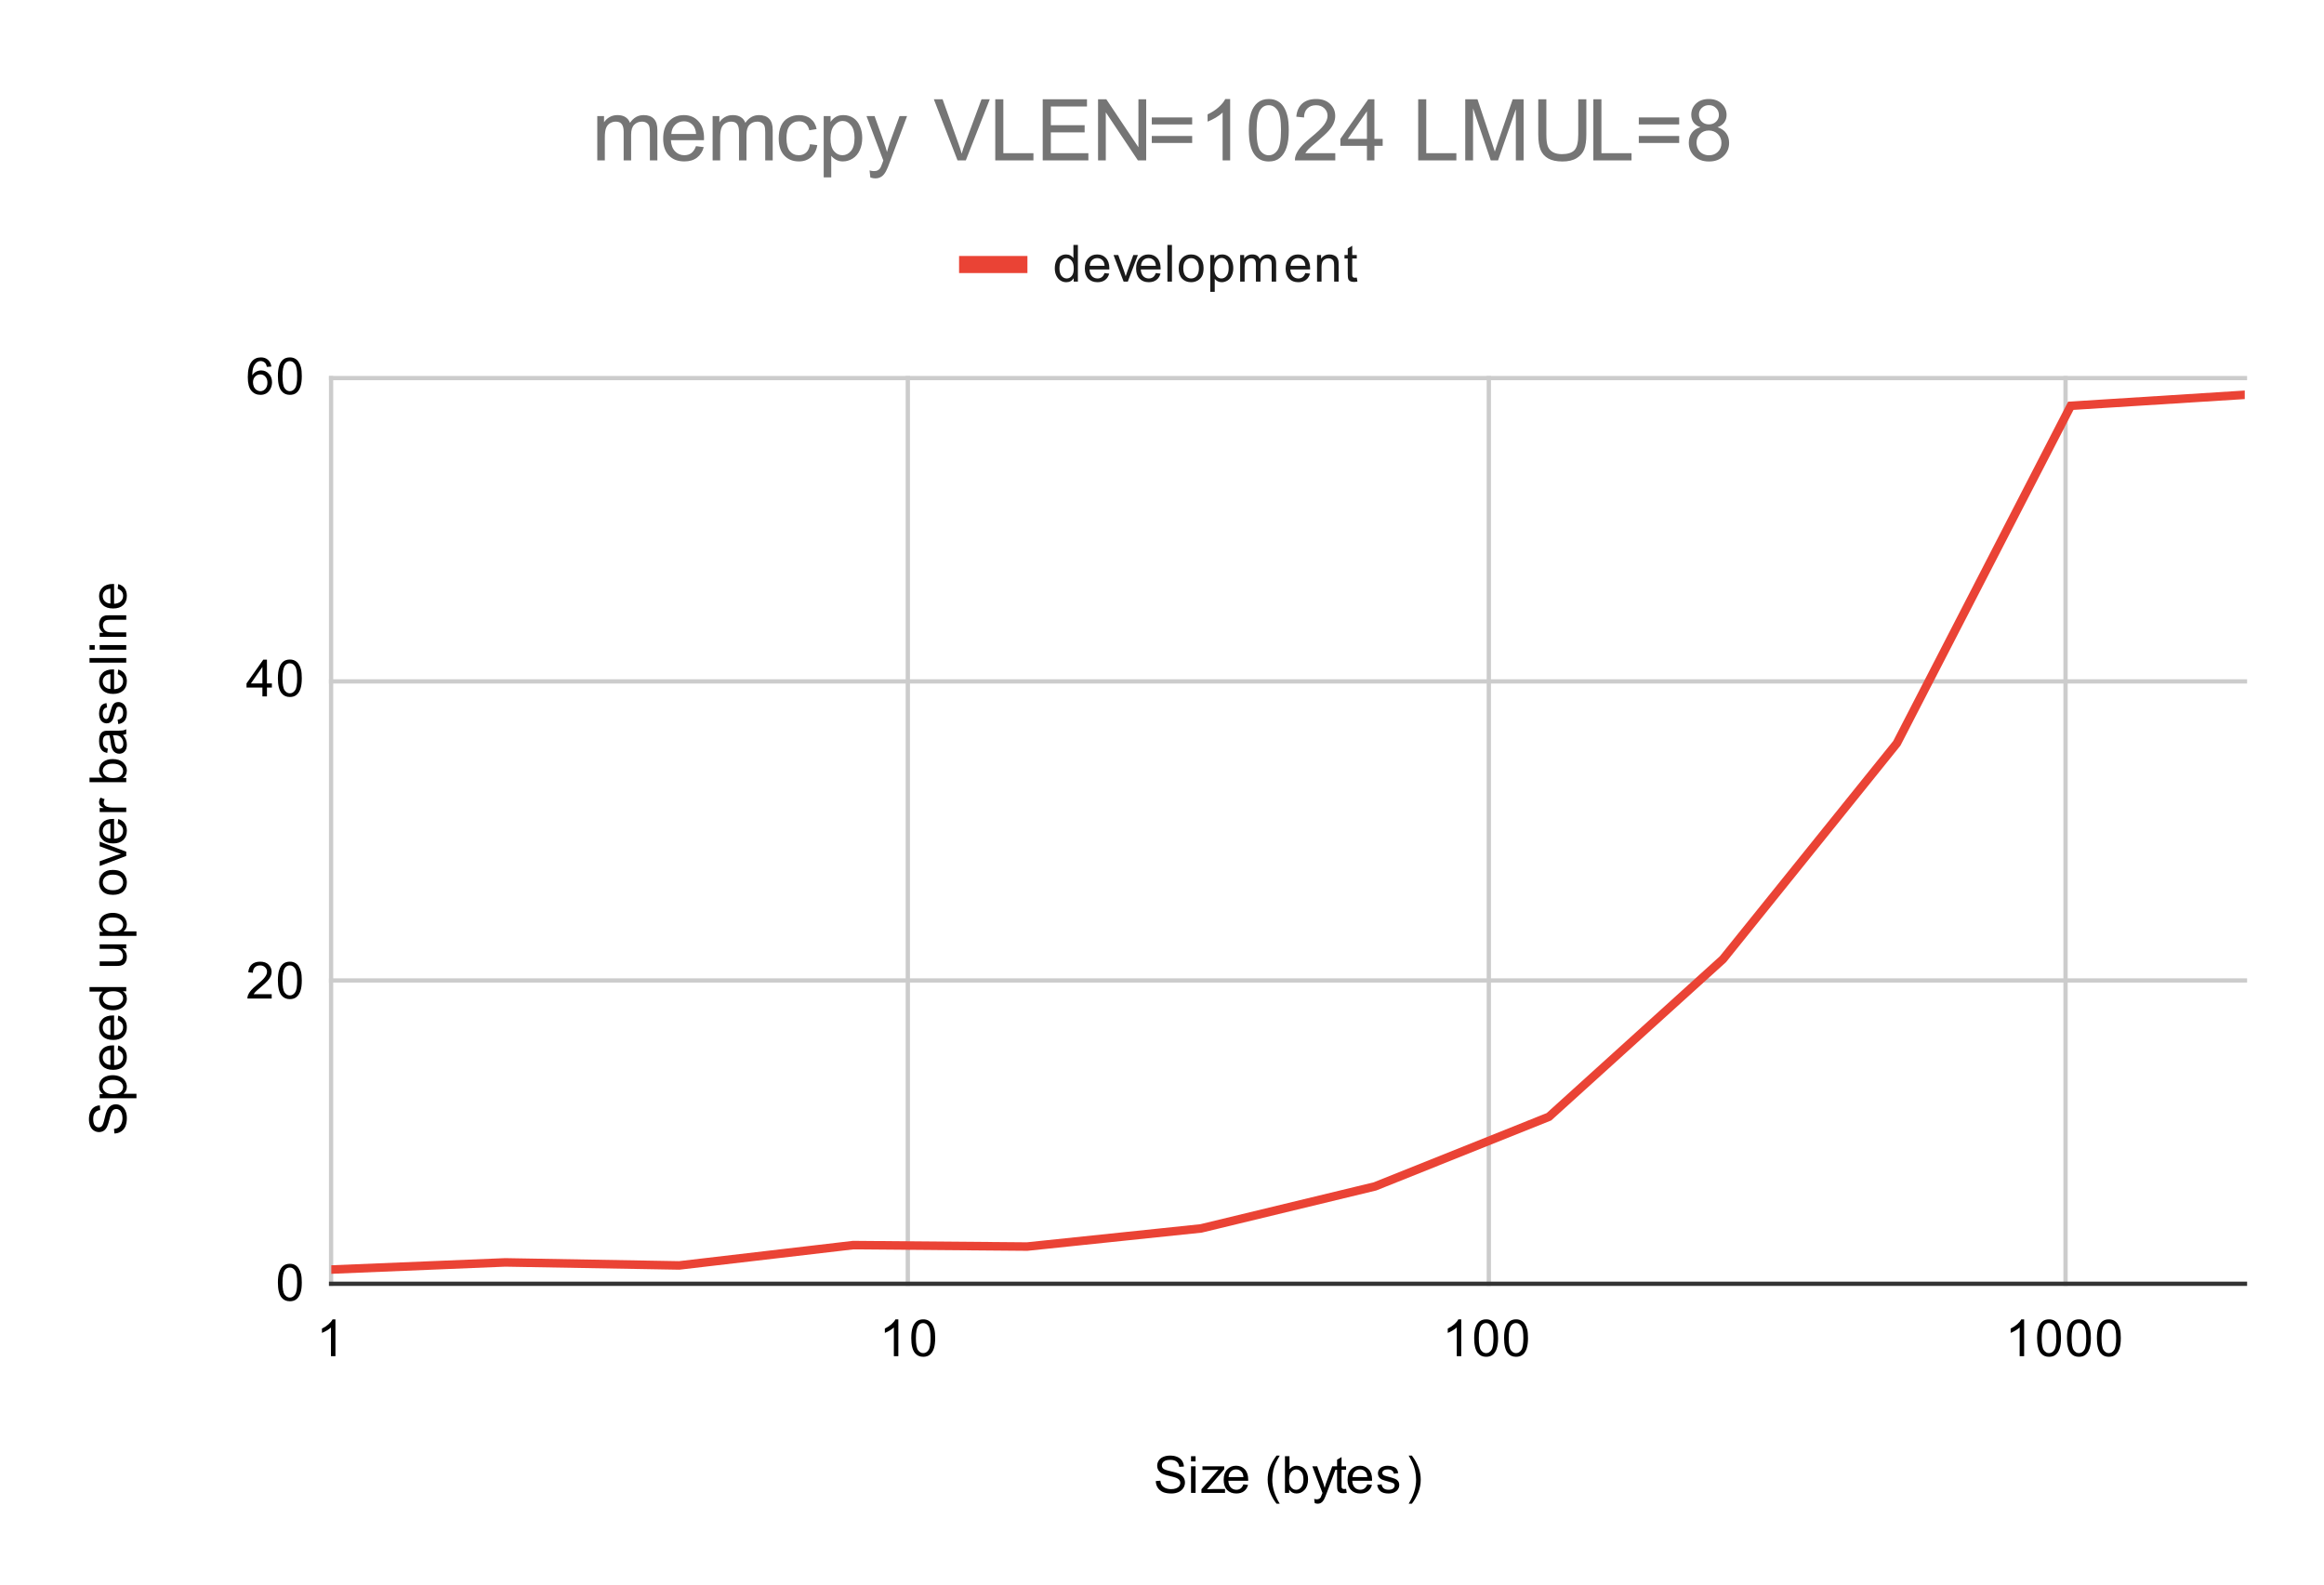 <svg version="1.1" viewBox="0.0 0.0 544.0 371.0" fill="none" stroke="none" stroke-linecap="square" stroke-miterlimit="10" width="544" height="371" xmlns:xlink="http://www.w3.org/1999/xlink" xmlns="http://www.w3.org/2000/svg"><path fill="#ffffff" d="M0 0L544.0 0L544.0 371.0L0 371.0L0 0Z" fill-rule="nonzero"/><path stroke="#cccccc" stroke-width="1.0" stroke-linecap="butt" d="M77.5 88.5L77.5 300.5" fill-rule="nonzero"/><path stroke="#cccccc" stroke-width="1.0" stroke-linecap="butt" d="M212.5 88.5L212.5 300.5" fill-rule="nonzero"/><path stroke="#cccccc" stroke-width="1.0" stroke-linecap="butt" d="M348.5 88.5L348.5 300.5" fill-rule="nonzero"/><path stroke="#cccccc" stroke-width="1.0" stroke-linecap="butt" d="M483.5 88.5L483.5 300.5" fill-rule="nonzero"/><path stroke="#333333" stroke-width="1.0" stroke-linecap="butt" d="M77.5 300.5L525.5 300.5" fill-rule="nonzero"/><path stroke="#cccccc" stroke-width="1.0" stroke-linecap="butt" d="M77.5 229.5L525.5 229.5" fill-rule="nonzero"/><path stroke="#cccccc" stroke-width="1.0" stroke-linecap="butt" d="M77.5 159.5L525.5 159.5" fill-rule="nonzero"/><path stroke="#cccccc" stroke-width="1.0" stroke-linecap="butt" d="M77.5 88.5L525.5 88.5" fill-rule="nonzero"/><clipPath id="id_0"><path d="M77.55 88.283L525.45 88.283L525.45 300.45L77.55 300.45L77.55 88.283Z" clip-rule="nonzero"/></clipPath><path stroke="#ea4335" stroke-width="2.0" stroke-linecap="butt" clip-path="url(#id_0)" d="M77.55 297.168L118.268 295.495L158.986 296.206L199.705 291.448L240.423 291.789L281.141 287.541L321.859 277.706L362.577 261.405L403.295 224.537L444.014 173.982L484.732 94.984L525.45 92.413" fill-rule="nonzero"/><path fill="#000000" fill-opacity="0.0" clip-path="url(#id_0)" d="M80.55 297.168C80.55 298.825 79.207 300.168 77.55 300.168C75.893 300.168 74.55 298.825 74.55 297.168C74.55 295.511 75.893 294.168 77.55 294.168C79.207 294.168 80.55 295.511 80.55 297.168Z" fill-rule="nonzero"/><path fill="#000000" fill-opacity="0.0" clip-path="url(#id_0)" d="M121.268 295.495C121.268 297.152 119.925 298.495 118.268 298.495C116.611 298.495 115.268 297.152 115.268 295.495C115.268 293.839 116.611 292.495 118.268 292.495C119.925 292.495 121.268 293.839 121.268 295.495Z" fill-rule="nonzero"/><path fill="#000000" fill-opacity="0.0" clip-path="url(#id_0)" d="M161.986 296.206C161.986 297.863 160.643 299.206 158.986 299.206C157.33 299.206 155.986 297.863 155.986 296.206C155.986 294.549 157.33 293.206 158.986 293.206C160.643 293.206 161.986 294.549 161.986 296.206Z" fill-rule="nonzero"/><path fill="#000000" fill-opacity="0.0" clip-path="url(#id_0)" d="M202.705 291.448C202.705 293.105 201.361 294.448 199.705 294.448C198.048 294.448 196.705 293.105 196.705 291.448C196.705 289.791 198.048 288.448 199.705 288.448C201.361 288.448 202.705 289.791 202.705 291.448Z" fill-rule="nonzero"/><path fill="#000000" fill-opacity="0.0" clip-path="url(#id_0)" d="M243.423 291.789C243.423 293.446 242.08 294.789 240.423 294.789C238.766 294.789 237.423 293.446 237.423 291.789C237.423 290.133 238.766 288.789 240.423 288.789C242.08 288.789 243.423 290.133 243.423 291.789Z" fill-rule="nonzero"/><path fill="#000000" fill-opacity="0.0" clip-path="url(#id_0)" d="M284.141 287.541C284.141 289.198 282.798 290.541 281.141 290.541C279.484 290.541 278.141 289.198 278.141 287.541C278.141 285.884 279.484 284.541 281.141 284.541C282.798 284.541 284.141 285.884 284.141 287.541Z" fill-rule="nonzero"/><path fill="#000000" fill-opacity="0.0" clip-path="url(#id_0)" d="M324.859 277.706C324.859 279.363 323.516 280.706 321.859 280.706C320.202 280.706 318.859 279.363 318.859 277.706C318.859 276.049 320.202 274.706 321.859 274.706C323.516 274.706 324.859 276.049 324.859 277.706Z" fill-rule="nonzero"/><path fill="#000000" fill-opacity="0.0" clip-path="url(#id_0)" d="M365.577 261.405C365.577 263.062 364.234 264.405 362.577 264.405C360.92 264.405 359.577 263.062 359.577 261.405C359.577 259.749 360.92 258.405 362.577 258.405C364.234 258.405 365.577 259.749 365.577 261.405Z" fill-rule="nonzero"/><path fill="#000000" fill-opacity="0.0" clip-path="url(#id_0)" d="M406.295 224.537C406.295 226.194 404.952 227.537 403.295 227.537C401.639 227.537 400.295 226.194 400.295 224.537C400.295 222.881 401.639 221.537 403.295 221.537C404.952 221.537 406.295 222.881 406.295 224.537Z" fill-rule="nonzero"/><path fill="#000000" fill-opacity="0.0" clip-path="url(#id_0)" d="M447.014 173.982C447.014 175.639 445.671 176.982 444.014 176.982C442.357 176.982 441.014 175.639 441.014 173.982C441.014 172.325 442.357 170.982 444.014 170.982C445.671 170.982 447.014 172.325 447.014 173.982Z" fill-rule="nonzero"/><path fill="#000000" fill-opacity="0.0" clip-path="url(#id_0)" d="M487.732 94.984C487.732 96.641 486.389 97.984 484.732 97.984C483.075 97.984 481.732 96.641 481.732 94.984C481.732 93.327 483.075 91.984 484.732 91.984C486.389 91.984 487.732 93.327 487.732 94.984Z" fill-rule="nonzero"/><path fill="#000000" fill-opacity="0.0" clip-path="url(#id_0)" d="M528.45 92.413C528.45 94.07 527.107 95.413 525.45 95.413C523.793 95.413 522.45 94.07 522.45 92.413C522.45 90.756 523.793 89.413 525.45 89.413C527.107 89.413 528.45 90.756 528.45 92.413Z" fill-rule="nonzero"/><path fill="#000000" d="M270.547 346.684L271.609 346.591Q271.688 347.247 271.969 347.653Q272.25 348.059 272.828 348.325Q273.422 348.575 274.156 348.575Q274.797 348.575 275.297 348.387Q275.797 348.184 276.031 347.856Q276.281 347.512 276.281 347.122Q276.281 346.716 276.047 346.419Q275.812 346.106 275.281 345.903Q274.922 345.762 273.734 345.481Q272.562 345.2 272.094 344.95Q271.469 344.622 271.172 344.153Q270.875 343.669 270.875 343.075Q270.875 342.434 271.234 341.872Q271.609 341.294 272.312 341.012Q273.031 340.716 273.891 340.716Q274.844 340.716 275.578 341.028Q276.312 341.325 276.703 341.934Q277.094 342.528 277.125 343.278L276.031 343.356Q275.938 342.544 275.422 342.137Q274.922 341.716 273.938 341.716Q272.906 341.716 272.438 342.091Q271.969 342.466 271.969 342.997Q271.969 343.466 272.297 343.762Q272.625 344.059 274.0 344.372Q275.391 344.684 275.906 344.919Q276.656 345.278 277.016 345.809Q277.375 346.325 277.375 347.028Q277.375 347.716 276.984 348.325Q276.594 348.919 275.859 349.262Q275.125 349.591 274.203 349.591Q273.031 349.591 272.234 349.262Q271.453 348.919 271.0 348.231Q270.562 347.544 270.547 346.684ZM278.797 342.075L278.797 340.856L279.859 340.856L279.859 342.075L278.797 342.075ZM278.797 349.45L278.797 343.231L279.859 343.231L279.859 349.45L278.797 349.45ZM281.234 349.45L281.234 348.591L285.203 344.044Q284.516 344.075 284.0 344.075L281.469 344.075L281.469 343.231L286.562 343.231L286.562 343.919L283.188 347.872L282.531 348.591Q283.25 348.544 283.859 348.544L286.75 348.544L286.75 349.45L281.234 349.45ZM291.047 347.45L292.141 347.575Q291.891 348.528 291.188 349.059Q290.484 349.591 289.406 349.591Q288.047 349.591 287.234 348.747Q286.438 347.903 286.438 346.387Q286.438 344.825 287.25 343.966Q288.062 343.091 289.344 343.091Q290.594 343.091 291.375 343.934Q292.172 344.778 292.172 346.325Q292.172 346.419 292.172 346.606L287.531 346.606Q287.594 347.637 288.109 348.184Q288.625 348.716 289.406 348.716Q289.984 348.716 290.391 348.419Q290.812 348.106 291.047 347.45ZM287.594 345.747L291.062 345.747Q291.0 344.95 290.672 344.559Q290.156 343.95 289.359 343.95Q288.625 343.95 288.125 344.434Q287.641 344.919 287.594 345.747ZM298.812 351.981Q297.938 350.872 297.328 349.403Q296.734 347.919 296.734 346.341Q296.734 344.95 297.172 343.669Q297.703 342.184 298.812 340.716L299.562 340.716Q298.859 341.934 298.625 342.45Q298.266 343.262 298.062 344.137Q297.812 345.231 297.812 346.341Q297.812 349.169 299.562 351.981L298.812 351.981ZM301.766 349.45L300.781 349.45L300.781 340.856L301.844 340.856L301.844 343.919Q302.516 343.091 303.547 343.091Q304.125 343.091 304.625 343.325Q305.141 343.544 305.469 343.966Q305.812 344.387 306.0 344.981Q306.188 345.575 306.188 346.247Q306.188 347.841 305.391 348.716Q304.594 349.591 303.5 349.591Q302.391 349.591 301.766 348.669L301.766 349.45ZM301.75 346.294Q301.75 347.403 302.062 347.903Q302.562 348.716 303.406 348.716Q304.094 348.716 304.594 348.122Q305.109 347.528 305.109 346.325Q305.109 345.106 304.625 344.528Q304.141 343.95 303.453 343.95Q302.766 343.95 302.25 344.559Q301.75 345.153 301.75 346.294ZM307.75 351.841L307.625 350.856Q307.969 350.95 308.234 350.95Q308.578 350.95 308.781 350.825Q309.0 350.716 309.141 350.512Q309.234 350.341 309.469 349.716Q309.484 349.637 309.562 349.466L307.188 343.231L308.328 343.231L309.625 346.825Q309.875 347.512 310.078 348.278Q310.266 347.544 310.516 346.856L311.844 343.231L312.891 343.231L310.531 349.559Q310.141 350.575 309.938 350.966Q309.656 351.497 309.281 351.731Q308.922 351.981 308.422 351.981Q308.125 351.981 307.75 351.841ZM315.094 348.512L315.25 349.434Q314.797 349.528 314.453 349.528Q313.875 349.528 313.562 349.356Q313.25 349.169 313.109 348.872Q312.984 348.575 312.984 347.622L312.984 344.044L312.219 344.044L312.219 343.231L312.984 343.231L312.984 341.684L314.031 341.059L314.031 343.231L315.094 343.231L315.094 344.044L314.031 344.044L314.031 347.684Q314.031 348.137 314.078 348.262Q314.141 348.387 314.266 348.466Q314.391 348.544 314.625 348.544Q314.812 348.544 315.094 348.512ZM320.047 347.45L321.141 347.575Q320.891 348.528 320.188 349.059Q319.484 349.591 318.406 349.591Q317.047 349.591 316.234 348.747Q315.438 347.903 315.438 346.387Q315.438 344.825 316.25 343.966Q317.062 343.091 318.344 343.091Q319.594 343.091 320.375 343.934Q321.172 344.778 321.172 346.325Q321.172 346.419 321.172 346.606L316.531 346.606Q316.594 347.637 317.109 348.184Q317.625 348.716 318.406 348.716Q318.984 348.716 319.391 348.419Q319.812 348.106 320.047 347.45ZM316.594 345.747L320.062 345.747Q320.0 344.95 319.672 344.559Q319.156 343.95 318.359 343.95Q317.625 343.95 317.125 344.434Q316.641 344.919 316.594 345.747ZM322.375 347.591L323.406 347.434Q323.5 348.059 323.891 348.387Q324.297 348.716 325.031 348.716Q325.75 348.716 326.094 348.434Q326.453 348.137 326.453 347.731Q326.453 347.372 326.141 347.169Q325.922 347.028 325.062 346.809Q323.906 346.512 323.453 346.309Q323.016 346.091 322.781 345.716Q322.547 345.341 322.547 344.872Q322.547 344.466 322.734 344.106Q322.922 343.747 323.25 343.512Q323.5 343.341 323.922 343.216Q324.344 343.091 324.844 343.091Q325.562 343.091 326.109 343.309Q326.672 343.512 326.938 343.872Q327.203 344.231 327.297 344.825L326.266 344.966Q326.203 344.497 325.859 344.231Q325.531 343.95 324.906 343.95Q324.188 343.95 323.875 344.2Q323.562 344.434 323.562 344.762Q323.562 344.966 323.688 345.122Q323.828 345.294 324.094 345.403Q324.25 345.466 325.031 345.669Q326.156 345.981 326.594 346.169Q327.031 346.356 327.281 346.716Q327.531 347.075 327.531 347.622Q327.531 348.153 327.219 348.622Q326.922 349.075 326.344 349.341Q325.766 349.591 325.031 349.591Q323.812 349.591 323.172 349.091Q322.547 348.575 322.375 347.591ZM330.484 351.981L329.734 351.981Q331.484 349.169 331.484 346.341Q331.484 345.247 331.234 344.153Q331.031 343.278 330.672 342.466Q330.438 341.95 329.734 340.716L330.484 340.716Q331.578 342.184 332.109 343.669Q332.562 344.95 332.562 346.341Q332.562 347.919 331.953 349.403Q331.344 350.872 330.484 351.981Z" fill-rule="nonzero"/><path fill="#000000" d="M26.784 265.32L26.691 264.257Q27.347 264.179 27.753 263.898Q28.159 263.617 28.425 263.039Q28.675 262.445 28.675 261.71Q28.675 261.07 28.488 260.57Q28.284 260.07 27.956 259.835Q27.613 259.585 27.222 259.585Q26.816 259.585 26.519 259.82Q26.206 260.054 26.003 260.585Q25.863 260.945 25.581 262.132Q25.3 263.304 25.05 263.773Q24.722 264.398 24.253 264.695Q23.769 264.992 23.175 264.992Q22.534 264.992 21.972 264.632Q21.394 264.257 21.113 263.554Q20.816 262.835 20.816 261.976Q20.816 261.023 21.128 260.289Q21.425 259.554 22.034 259.164Q22.628 258.773 23.378 258.742L23.456 259.835Q22.644 259.929 22.238 260.445Q21.816 260.945 21.816 261.929Q21.816 262.96 22.191 263.429Q22.566 263.898 23.097 263.898Q23.566 263.898 23.863 263.57Q24.159 263.242 24.472 261.867Q24.784 260.476 25.019 259.96Q25.378 259.21 25.909 258.851Q26.425 258.492 27.128 258.492Q27.816 258.492 28.425 258.882Q29.019 259.273 29.363 260.007Q29.691 260.742 29.691 261.664Q29.691 262.835 29.363 263.632Q29.019 264.414 28.331 264.867Q27.644 265.304 26.784 265.32ZM31.941 257.07L23.331 257.07L23.331 256.117L24.128 256.117Q23.659 255.773 23.425 255.351Q23.191 254.914 23.191 254.304Q23.191 253.507 23.597 252.898Q24.003 252.289 24.753 251.992Q25.503 251.679 26.394 251.679Q27.347 251.679 28.113 252.023Q28.878 252.351 29.284 253.007Q29.691 253.664 29.691 254.382Q29.691 254.914 29.472 255.335Q29.238 255.757 28.909 256.023L31.941 256.023L31.941 257.07ZM26.472 256.117Q27.675 256.117 28.253 255.632Q28.816 255.148 28.816 254.46Q28.816 253.757 28.222 253.257Q27.628 252.757 26.378 252.757Q25.191 252.757 24.613 253.242Q24.019 253.726 24.019 254.414Q24.019 255.085 24.644 255.601Q25.269 256.117 26.472 256.117ZM27.55 245.82L27.675 244.726Q28.628 244.976 29.159 245.679Q29.691 246.382 29.691 247.46Q29.691 248.82 28.847 249.632Q28.003 250.429 26.488 250.429Q24.925 250.429 24.066 249.617Q23.191 248.804 23.191 247.523Q23.191 246.273 24.034 245.492Q24.878 244.695 26.425 244.695Q26.519 244.695 26.706 244.695L26.706 249.335Q27.738 249.273 28.284 248.757Q28.816 248.242 28.816 247.46Q28.816 246.882 28.519 246.476Q28.206 246.054 27.55 245.82ZM25.847 249.273L25.847 245.804Q25.05 245.867 24.659 246.195Q24.05 246.71 24.05 247.507Q24.05 248.242 24.534 248.742Q25.019 249.226 25.847 249.273ZM27.55 238.82L27.675 237.726Q28.628 237.976 29.159 238.679Q29.691 239.382 29.691 240.46Q29.691 241.82 28.847 242.632Q28.003 243.429 26.488 243.429Q24.925 243.429 24.066 242.617Q23.191 241.804 23.191 240.523Q23.191 239.273 24.034 238.492Q24.878 237.695 26.425 237.695Q26.519 237.695 26.706 237.695L26.706 242.335Q27.738 242.273 28.284 241.757Q28.816 241.242 28.816 240.46Q28.816 239.882 28.519 239.476Q28.206 239.054 27.55 238.82ZM25.847 242.273L25.847 238.804Q25.05 238.867 24.659 239.195Q24.05 239.71 24.05 240.507Q24.05 241.242 24.534 241.742Q25.019 242.226 25.847 242.273ZM29.55 232.039L28.769 232.039Q29.691 232.632 29.691 233.773Q29.691 234.523 29.284 235.148Q28.863 235.773 28.128 236.117Q27.394 236.46 26.441 236.46Q25.519 236.46 24.753 236.148Q23.988 235.835 23.597 235.21Q23.191 234.585 23.191 233.82Q23.191 233.257 23.425 232.82Q23.659 232.382 24.034 232.101L20.956 232.101L20.956 231.054L29.55 231.054L29.55 232.039ZM26.441 235.367Q27.644 235.367 28.238 234.867Q28.816 234.367 28.816 233.679Q28.816 232.992 28.253 232.507Q27.691 232.023 26.534 232.023Q25.253 232.023 24.659 232.523Q24.066 233.007 24.066 233.726Q24.066 234.429 24.644 234.898Q25.206 235.367 26.441 235.367ZM29.55 221.992L28.628 221.992Q29.691 222.726 29.691 223.976Q29.691 224.523 29.488 225.007Q29.269 225.476 28.956 225.71Q28.628 225.945 28.159 226.039Q27.863 226.101 27.175 226.101L23.331 226.101L23.331 225.039L26.784 225.039Q27.597 225.039 27.894 224.976Q28.3 224.882 28.55 224.57Q28.784 224.242 28.784 223.757Q28.784 223.289 28.55 222.882Q28.3 222.46 27.878 222.289Q27.456 222.101 26.659 222.101L23.331 222.101L23.331 221.054L29.55 221.054L29.55 221.992ZM31.941 219.07L23.331 219.07L23.331 218.117L24.128 218.117Q23.659 217.773 23.425 217.351Q23.191 216.914 23.191 216.304Q23.191 215.507 23.597 214.898Q24.003 214.289 24.753 213.992Q25.503 213.679 26.394 213.679Q27.347 213.679 28.113 214.023Q28.878 214.351 29.284 215.007Q29.691 215.664 29.691 216.382Q29.691 216.914 29.472 217.335Q29.238 217.757 28.909 218.023L31.941 218.023L31.941 219.07ZM26.472 218.117Q27.675 218.117 28.253 217.632Q28.816 217.148 28.816 216.46Q28.816 215.757 28.222 215.257Q27.628 214.757 26.378 214.757Q25.191 214.757 24.613 215.242Q24.019 215.726 24.019 216.414Q24.019 217.085 24.644 217.601Q25.269 218.117 26.472 218.117ZM26.441 209.46Q24.706 209.46 23.878 208.507Q23.191 207.71 23.191 206.554Q23.191 205.273 24.034 204.46Q24.863 203.632 26.347 203.632Q27.55 203.632 28.238 203.992Q28.925 204.351 29.316 205.054Q29.691 205.742 29.691 206.554Q29.691 207.851 28.863 208.664Q28.019 209.46 26.441 209.46ZM26.441 208.382Q27.628 208.382 28.222 207.867Q28.816 207.335 28.816 206.554Q28.816 205.757 28.222 205.242Q27.628 204.726 26.409 204.726Q25.253 204.726 24.659 205.257Q24.066 205.773 24.066 206.554Q24.066 207.335 24.659 207.867Q25.238 208.382 26.441 208.382ZM29.55 200.351L23.331 202.71L23.331 201.601L27.05 200.257Q27.659 200.054 28.3 199.867Q27.816 199.726 27.128 199.476L23.331 198.085L23.331 197.007L29.55 199.367L29.55 200.351ZM27.55 192.82L27.675 191.726Q28.628 191.976 29.159 192.679Q29.691 193.382 29.691 194.46Q29.691 195.82 28.847 196.632Q28.003 197.429 26.488 197.429Q24.925 197.429 24.066 196.617Q23.191 195.804 23.191 194.523Q23.191 193.273 24.034 192.492Q24.878 191.695 26.425 191.695Q26.519 191.695 26.706 191.695L26.706 196.335Q27.738 196.273 28.284 195.757Q28.816 195.242 28.816 194.46Q28.816 193.882 28.519 193.476Q28.206 193.054 27.55 192.82ZM25.847 196.273L25.847 192.804Q25.05 192.867 24.659 193.195Q24.05 193.71 24.05 194.507Q24.05 195.242 24.534 195.742Q25.019 196.226 25.847 196.273ZM29.55 190.085L23.331 190.085L23.331 189.132L24.269 189.132Q23.613 188.773 23.409 188.476Q23.191 188.164 23.191 187.789Q23.191 187.257 23.519 186.71L24.503 187.07Q24.269 187.46 24.269 187.835Q24.269 188.195 24.488 188.476Q24.691 188.742 25.066 188.851Q25.628 189.039 26.284 189.039L29.55 189.039L29.55 190.085ZM29.55 182.101L29.55 183.085L20.956 183.085L20.956 182.023L24.019 182.023Q23.191 181.351 23.191 180.32Q23.191 179.742 23.425 179.242Q23.644 178.726 24.066 178.398Q24.488 178.054 25.081 177.867Q25.675 177.679 26.347 177.679Q27.941 177.679 28.816 178.476Q29.691 179.273 29.691 180.367Q29.691 181.476 28.769 182.101L29.55 182.101ZM26.394 182.117Q27.503 182.117 28.003 181.804Q28.816 181.304 28.816 180.46Q28.816 179.773 28.222 179.273Q27.628 178.757 26.425 178.757Q25.206 178.757 24.628 179.242Q24.05 179.726 24.05 180.414Q24.05 181.101 24.659 181.617Q25.253 182.117 26.394 182.117ZM28.784 172.007Q29.284 172.601 29.488 173.148Q29.691 173.679 29.691 174.304Q29.691 175.335 29.191 175.882Q28.691 176.429 27.909 176.429Q27.456 176.429 27.081 176.226Q26.691 176.023 26.472 175.679Q26.238 175.335 26.128 174.914Q26.034 174.617 25.956 173.976Q25.816 172.71 25.597 172.101Q25.378 172.101 25.331 172.101Q24.675 172.101 24.409 172.398Q24.066 172.804 24.066 173.601Q24.066 174.335 24.331 174.695Q24.581 175.054 25.238 175.226L25.097 176.257Q24.441 176.117 24.034 175.789Q23.628 175.46 23.409 174.851Q23.191 174.242 23.191 173.445Q23.191 172.648 23.378 172.148Q23.566 171.648 23.847 171.414Q24.128 171.179 24.566 171.085Q24.831 171.039 25.534 171.039L26.941 171.039Q28.409 171.039 28.8 170.976Q29.191 170.898 29.55 170.695L29.55 171.804Q29.222 171.96 28.784 172.007ZM26.425 172.101Q26.659 172.679 26.831 173.82Q26.925 174.476 27.05 174.742Q27.159 175.007 27.378 175.164Q27.597 175.304 27.878 175.304Q28.3 175.304 28.581 174.992Q28.863 174.664 28.863 174.054Q28.863 173.445 28.597 172.976Q28.331 172.492 27.863 172.273Q27.503 172.101 26.816 172.101L26.425 172.101ZM27.691 169.492L27.534 168.46Q28.159 168.367 28.488 167.976Q28.816 167.57 28.816 166.835Q28.816 166.117 28.534 165.773Q28.238 165.414 27.831 165.414Q27.472 165.414 27.269 165.726Q27.128 165.945 26.909 166.804Q26.613 167.96 26.409 168.414Q26.191 168.851 25.816 169.085Q25.441 169.32 24.972 169.32Q24.566 169.32 24.206 169.132Q23.847 168.945 23.613 168.617Q23.441 168.367 23.316 167.945Q23.191 167.523 23.191 167.023Q23.191 166.304 23.409 165.757Q23.613 165.195 23.972 164.929Q24.331 164.664 24.925 164.57L25.066 165.601Q24.597 165.664 24.331 166.007Q24.05 166.335 24.05 166.96Q24.05 167.679 24.3 167.992Q24.534 168.304 24.863 168.304Q25.066 168.304 25.222 168.179Q25.394 168.039 25.503 167.773Q25.566 167.617 25.769 166.835Q26.081 165.71 26.269 165.273Q26.456 164.835 26.816 164.585Q27.175 164.335 27.722 164.335Q28.253 164.335 28.722 164.648Q29.175 164.945 29.441 165.523Q29.691 166.101 29.691 166.835Q29.691 168.054 29.191 168.695Q28.675 169.32 27.691 169.492ZM27.55 157.82L27.675 156.726Q28.628 156.976 29.159 157.679Q29.691 158.382 29.691 159.46Q29.691 160.82 28.847 161.632Q28.003 162.429 26.488 162.429Q24.925 162.429 24.066 161.617Q23.191 160.804 23.191 159.523Q23.191 158.273 24.034 157.492Q24.878 156.695 26.425 156.695Q26.519 156.695 26.706 156.695L26.706 161.335Q27.738 161.273 28.284 160.757Q28.816 160.242 28.816 159.46Q28.816 158.882 28.519 158.476Q28.206 158.054 27.55 157.82ZM25.847 161.273L25.847 157.804Q25.05 157.867 24.659 158.195Q24.05 158.71 24.05 159.507Q24.05 160.242 24.534 160.742Q25.019 161.226 25.847 161.273ZM29.55 155.101L20.956 155.101L20.956 154.039L29.55 154.039L29.55 155.101ZM22.175 152.07L20.956 152.07L20.956 151.007L22.175 151.007L22.175 152.07ZM29.55 152.07L23.331 152.07L23.331 151.007L29.55 151.007L29.55 152.07ZM29.55 149.07L23.331 149.07L23.331 148.132L24.206 148.132Q23.191 147.445 23.191 146.148Q23.191 145.585 23.394 145.117Q23.597 144.632 23.925 144.398Q24.253 144.164 24.691 144.07Q24.988 144.023 25.722 144.023L29.55 144.023L29.55 145.07L25.769 145.07Q25.113 145.07 24.8 145.195Q24.488 145.32 24.3 145.632Q24.097 145.945 24.097 146.367Q24.097 147.039 24.534 147.539Q24.956 148.023 26.144 148.023L29.55 148.023L29.55 149.07ZM27.55 137.82L27.675 136.726Q28.628 136.976 29.159 137.679Q29.691 138.382 29.691 139.46Q29.691 140.82 28.847 141.632Q28.003 142.429 26.488 142.429Q24.925 142.429 24.066 141.617Q23.191 140.804 23.191 139.523Q23.191 138.273 24.034 137.492Q24.878 136.695 26.425 136.695Q26.519 136.695 26.706 136.695L26.706 141.335Q27.738 141.273 28.284 140.757Q28.816 140.242 28.816 139.46Q28.816 138.882 28.519 138.476Q28.206 138.054 27.55 137.82ZM25.847 141.273L25.847 137.804Q25.05 137.867 24.659 138.195Q24.05 138.71 24.05 139.507Q24.05 140.242 24.534 140.742Q25.019 141.226 25.847 141.273Z" fill-rule="nonzero"/><path fill="#000000" d="M65.05 300.216Q65.05 298.684 65.362 297.762Q65.675 296.825 66.284 296.325Q66.909 295.825 67.847 295.825Q68.534 295.825 69.05 296.106Q69.581 296.387 69.925 296.919Q70.269 297.434 70.456 298.184Q70.644 298.934 70.644 300.216Q70.644 301.731 70.331 302.653Q70.034 303.575 69.409 304.091Q68.8 304.591 67.847 304.591Q66.612 304.591 65.894 303.7Q65.05 302.637 65.05 300.216ZM66.128 300.216Q66.128 302.325 66.628 303.028Q67.128 303.731 67.847 303.731Q68.581 303.731 69.066 303.028Q69.566 302.325 69.566 300.216Q69.566 298.091 69.066 297.403Q68.581 296.7 67.831 296.7Q67.112 296.7 66.675 297.309Q66.128 298.091 66.128 300.216Z" fill-rule="nonzero"/><path fill="#000000" d="M63.597 232.712L63.597 233.728L57.909 233.728Q57.909 233.353 58.034 232.993Q58.253 232.415 58.722 231.853Q59.206 231.29 60.112 230.556Q61.519 229.4 62.003 228.728Q62.503 228.056 62.503 227.462Q62.503 226.837 62.05 226.415Q61.597 225.978 60.878 225.978Q60.112 225.978 59.659 226.431Q59.206 226.884 59.191 227.697L58.112 227.587Q58.222 226.368 58.941 225.743Q59.675 225.103 60.909 225.103Q62.144 225.103 62.862 225.79Q63.581 226.478 63.581 227.493Q63.581 228.009 63.362 228.509Q63.159 228.993 62.659 229.556Q62.175 230.103 61.05 231.056Q60.097 231.853 59.816 232.15Q59.55 232.431 59.378 232.712L63.597 232.712ZM65.05 229.493Q65.05 227.962 65.362 227.04Q65.675 226.103 66.284 225.603Q66.909 225.103 67.847 225.103Q68.534 225.103 69.05 225.384Q69.581 225.665 69.925 226.197Q70.269 226.712 70.456 227.462Q70.644 228.212 70.644 229.493Q70.644 231.009 70.331 231.931Q70.034 232.853 69.409 233.368Q68.8 233.868 67.847 233.868Q66.612 233.868 65.894 232.978Q65.05 231.915 65.05 229.493ZM66.128 229.493Q66.128 231.603 66.628 232.306Q67.128 233.009 67.847 233.009Q68.581 233.009 69.066 232.306Q69.566 231.603 69.566 229.493Q69.566 227.368 69.066 226.681Q68.581 225.978 67.831 225.978Q67.112 225.978 66.675 226.587Q66.128 227.368 66.128 229.493Z" fill-rule="nonzero"/><path fill="#000000" d="M61.425 163.006L61.425 160.943L57.706 160.943L57.706 159.974L61.628 154.412L62.487 154.412L62.487 159.974L63.644 159.974L63.644 160.943L62.487 160.943L62.487 163.006L61.425 163.006ZM61.425 159.974L61.425 156.115L58.737 159.974L61.425 159.974ZM65.05 158.771Q65.05 157.24 65.362 156.318Q65.675 155.381 66.284 154.881Q66.909 154.381 67.847 154.381Q68.534 154.381 69.05 154.662Q69.581 154.943 69.925 155.474Q70.269 155.99 70.456 156.74Q70.644 157.49 70.644 158.771Q70.644 160.287 70.331 161.209Q70.034 162.131 69.409 162.646Q68.8 163.146 67.847 163.146Q66.612 163.146 65.894 162.256Q65.05 161.193 65.05 158.771ZM66.128 158.771Q66.128 160.881 66.628 161.584Q67.128 162.287 67.847 162.287Q68.581 162.287 69.066 161.584Q69.566 160.881 69.566 158.771Q69.566 156.646 69.066 155.959Q68.581 155.256 67.831 155.256Q67.112 155.256 66.675 155.865Q66.128 156.646 66.128 158.771Z" fill-rule="nonzero"/><path fill="#000000" d="M63.519 85.799L62.472 85.877Q62.331 85.252 62.081 84.971Q61.644 84.518 61.019 84.518Q60.519 84.518 60.128 84.799Q59.644 85.174 59.347 85.877Q59.066 86.565 59.05 87.846Q59.425 87.268 59.972 86.986Q60.534 86.705 61.144 86.705Q62.191 86.705 62.925 87.486Q63.675 88.268 63.675 89.486Q63.675 90.299 63.316 91.002Q62.972 91.69 62.362 92.065Q61.753 92.424 60.987 92.424Q59.659 92.424 58.831 91.455Q58.003 90.486 58.003 88.268Q58.003 85.768 58.925 84.643Q59.722 83.658 61.081 83.658Q62.097 83.658 62.737 84.236Q63.394 84.799 63.519 85.799ZM59.222 89.502Q59.222 90.049 59.441 90.549Q59.675 91.033 60.081 91.299Q60.503 91.565 60.972 91.565Q61.628 91.565 62.112 91.033Q62.597 90.486 62.597 89.565Q62.597 88.674 62.112 88.158Q61.644 87.643 60.925 87.643Q60.206 87.643 59.706 88.158Q59.222 88.674 59.222 89.502ZM65.05 88.049Q65.05 86.518 65.362 85.596Q65.675 84.658 66.284 84.158Q66.909 83.658 67.847 83.658Q68.534 83.658 69.05 83.94Q69.581 84.221 69.925 84.752Q70.269 85.268 70.456 86.018Q70.644 86.768 70.644 88.049Q70.644 89.565 70.331 90.486Q70.034 91.408 69.409 91.924Q68.8 92.424 67.847 92.424Q66.612 92.424 65.894 91.533Q65.05 90.471 65.05 88.049ZM66.128 88.049Q66.128 90.158 66.628 90.861Q67.128 91.565 67.847 91.565Q68.581 91.565 69.066 90.861Q69.566 90.158 69.566 88.049Q69.566 85.924 69.066 85.236Q68.581 84.533 67.831 84.533Q67.112 84.533 66.675 85.143Q66.128 85.924 66.128 88.049Z" fill-rule="nonzero"/><path fill="#000000" d="M78.519 317.45L77.472 317.45L77.472 310.731Q77.081 311.091 76.456 311.466Q75.847 311.825 75.362 311.997L75.362 310.981Q76.237 310.559 76.894 309.981Q77.566 309.387 77.847 308.825L78.519 308.825L78.519 317.45Z" fill-rule="nonzero"/><path fill="#000000" d="M210.282 317.45L209.235 317.45L209.235 310.731Q208.844 311.091 208.219 311.466Q207.61 311.825 207.125 311.997L207.125 310.981Q208 310.559 208.657 309.981Q209.328 309.387 209.61 308.825L210.282 308.825L210.282 317.45ZM213.313 313.216Q213.313 311.684 213.625 310.762Q213.938 309.825 214.547 309.325Q215.172 308.825 216.11 308.825Q216.797 308.825 217.313 309.106Q217.844 309.387 218.188 309.919Q218.532 310.434 218.719 311.184Q218.907 311.934 218.907 313.216Q218.907 314.731 218.594 315.653Q218.297 316.575 217.672 317.091Q217.063 317.591 216.11 317.591Q214.875 317.591 214.157 316.7Q213.313 315.637 213.313 313.216ZM214.391 313.216Q214.391 315.325 214.891 316.028Q215.391 316.731 216.11 316.731Q216.844 316.731 217.328 316.028Q217.828 315.325 217.828 313.216Q217.828 311.091 217.328 310.403Q216.844 309.7 216.094 309.7Q215.375 309.7 214.938 310.309Q214.391 311.091 214.391 313.216Z" fill-rule="nonzero"/><path fill="#000000" d="M342.045 317.45L340.998 317.45L340.998 310.731Q340.607 311.091 339.982 311.466Q339.373 311.825 338.888 311.997L338.888 310.981Q339.763 310.559 340.42 309.981Q341.091 309.387 341.373 308.825L342.045 308.825L342.045 317.45ZM345.076 313.216Q345.076 311.684 345.388 310.762Q345.701 309.825 346.31 309.325Q346.935 308.825 347.873 308.825Q348.56 308.825 349.076 309.106Q349.607 309.387 349.951 309.919Q350.295 310.434 350.482 311.184Q350.67 311.934 350.67 313.216Q350.67 314.731 350.357 315.653Q350.06 316.575 349.435 317.091Q348.826 317.591 347.873 317.591Q346.638 317.591 345.92 316.7Q345.076 315.637 345.076 313.216ZM346.154 313.216Q346.154 315.325 346.654 316.028Q347.154 316.731 347.873 316.731Q348.607 316.731 349.091 316.028Q349.591 315.325 349.591 313.216Q349.591 311.091 349.091 310.403Q348.607 309.7 347.857 309.7Q347.138 309.7 346.701 310.309Q346.154 311.091 346.154 313.216ZM352.076 313.216Q352.076 311.684 352.388 310.762Q352.701 309.825 353.31 309.325Q353.935 308.825 354.873 308.825Q355.56 308.825 356.076 309.106Q356.607 309.387 356.951 309.919Q357.295 310.434 357.482 311.184Q357.67 311.934 357.67 313.216Q357.67 314.731 357.357 315.653Q357.06 316.575 356.435 317.091Q355.826 317.591 354.873 317.591Q353.638 317.591 352.92 316.7Q352.076 315.637 352.076 313.216ZM353.154 313.216Q353.154 315.325 353.654 316.028Q354.154 316.731 354.873 316.731Q355.607 316.731 356.091 316.028Q356.591 315.325 356.591 313.216Q356.591 311.091 356.091 310.403Q355.607 309.7 354.857 309.7Q354.138 309.7 353.701 310.309Q353.154 311.091 353.154 313.216Z" fill-rule="nonzero"/><path fill="#000000" d="M473.807 317.45L472.76 317.45L472.76 310.731Q472.37 311.091 471.745 311.466Q471.135 311.825 470.651 311.997L470.651 310.981Q471.526 310.559 472.182 309.981Q472.854 309.387 473.135 308.825L473.807 308.825L473.807 317.45ZM476.839 313.216Q476.839 311.684 477.151 310.762Q477.464 309.825 478.073 309.325Q478.698 308.825 479.635 308.825Q480.323 308.825 480.839 309.106Q481.37 309.387 481.714 309.919Q482.057 310.434 482.245 311.184Q482.432 311.934 482.432 313.216Q482.432 314.731 482.12 315.653Q481.823 316.575 481.198 317.091Q480.589 317.591 479.635 317.591Q478.401 317.591 477.682 316.7Q476.839 315.637 476.839 313.216ZM477.917 313.216Q477.917 315.325 478.417 316.028Q478.917 316.731 479.635 316.731Q480.37 316.731 480.854 316.028Q481.354 315.325 481.354 313.216Q481.354 311.091 480.854 310.403Q480.37 309.7 479.62 309.7Q478.901 309.7 478.464 310.309Q477.917 311.091 477.917 313.216ZM483.839 313.216Q483.839 311.684 484.151 310.762Q484.464 309.825 485.073 309.325Q485.698 308.825 486.635 308.825Q487.323 308.825 487.839 309.106Q488.37 309.387 488.714 309.919Q489.057 310.434 489.245 311.184Q489.432 311.934 489.432 313.216Q489.432 314.731 489.12 315.653Q488.823 316.575 488.198 317.091Q487.589 317.591 486.635 317.591Q485.401 317.591 484.682 316.7Q483.839 315.637 483.839 313.216ZM484.917 313.216Q484.917 315.325 485.417 316.028Q485.917 316.731 486.635 316.731Q487.37 316.731 487.854 316.028Q488.354 315.325 488.354 313.216Q488.354 311.091 487.854 310.403Q487.37 309.7 486.62 309.7Q485.901 309.7 485.464 310.309Q484.917 311.091 484.917 313.216ZM490.839 313.216Q490.839 311.684 491.151 310.762Q491.464 309.825 492.073 309.325Q492.698 308.825 493.635 308.825Q494.323 308.825 494.839 309.106Q495.37 309.387 495.714 309.919Q496.057 310.434 496.245 311.184Q496.432 311.934 496.432 313.216Q496.432 314.731 496.12 315.653Q495.823 316.575 495.198 317.091Q494.589 317.591 493.635 317.591Q492.401 317.591 491.682 316.7Q490.839 315.637 490.839 313.216ZM491.917 313.216Q491.917 315.325 492.417 316.028Q492.917 316.731 493.635 316.731Q494.37 316.731 494.854 316.028Q495.354 315.325 495.354 313.216Q495.354 311.091 494.854 310.403Q494.37 309.7 493.62 309.7Q492.901 309.7 492.464 310.309Q491.917 311.091 491.917 313.216Z" fill-rule="nonzero"/><path stroke="#ea4335" stroke-width="4.0" stroke-linecap="butt" d="M226.5 61.917L238.5 61.917" fill-rule="nonzero"/><path fill="#1a1a1a" d="M251.328 65.917L251.328 65.135Q250.734 66.057 249.594 66.057Q248.844 66.057 248.219 65.651Q247.594 65.229 247.25 64.495Q246.906 63.76 246.906 62.807Q246.906 61.885 247.219 61.12Q247.531 60.354 248.156 59.964Q248.781 59.557 249.547 59.557Q250.109 59.557 250.547 59.792Q250.984 60.026 251.266 60.401L251.266 57.323L252.312 57.323L252.312 65.917L251.328 65.917ZM248.0 62.807Q248.0 64.01 248.5 64.604Q249.0 65.182 249.688 65.182Q250.375 65.182 250.859 64.62Q251.344 64.057 251.344 62.901Q251.344 61.62 250.844 61.026Q250.359 60.432 249.641 60.432Q248.938 60.432 248.469 61.01Q248.0 61.573 248.0 62.807ZM258.547 63.917L259.641 64.042Q259.391 64.995 258.688 65.526Q257.984 66.057 256.906 66.057Q255.547 66.057 254.734 65.214Q253.938 64.37 253.938 62.854Q253.938 61.292 254.75 60.432Q255.562 59.557 256.844 59.557Q258.094 59.557 258.875 60.401Q259.672 61.245 259.672 62.792Q259.672 62.885 259.672 63.073L255.031 63.073Q255.094 64.104 255.609 64.651Q256.125 65.182 256.906 65.182Q257.484 65.182 257.891 64.885Q258.312 64.573 258.547 63.917ZM255.094 62.214L258.562 62.214Q258.5 61.417 258.172 61.026Q257.656 60.417 256.859 60.417Q256.125 60.417 255.625 60.901Q255.141 61.385 255.094 62.214ZM263.016 65.917L260.656 59.698L261.766 59.698L263.109 63.417Q263.312 64.026 263.5 64.667Q263.641 64.182 263.891 63.495L265.281 59.698L266.359 59.698L264.0 65.917L263.016 65.917ZM270.547 63.917L271.641 64.042Q271.391 64.995 270.688 65.526Q269.984 66.057 268.906 66.057Q267.547 66.057 266.734 65.214Q265.938 64.37 265.938 62.854Q265.938 61.292 266.75 60.432Q267.562 59.557 268.844 59.557Q270.094 59.557 270.875 60.401Q271.672 61.245 271.672 62.792Q271.672 62.885 271.672 63.073L267.031 63.073Q267.094 64.104 267.609 64.651Q268.125 65.182 268.906 65.182Q269.484 65.182 269.891 64.885Q270.312 64.573 270.547 63.917ZM267.094 62.214L270.562 62.214Q270.5 61.417 270.172 61.026Q269.656 60.417 268.859 60.417Q268.125 60.417 267.625 60.901Q267.141 61.385 267.094 62.214ZM273.266 65.917L273.266 57.323L274.328 57.323L274.328 65.917L273.266 65.917ZM275.906 62.807Q275.906 61.073 276.859 60.245Q277.656 59.557 278.812 59.557Q280.094 59.557 280.906 60.401Q281.734 61.229 281.734 62.714Q281.734 63.917 281.375 64.604Q281.016 65.292 280.312 65.682Q279.625 66.057 278.812 66.057Q277.516 66.057 276.703 65.229Q275.906 64.385 275.906 62.807ZM276.984 62.807Q276.984 63.995 277.5 64.589Q278.031 65.182 278.812 65.182Q279.609 65.182 280.125 64.589Q280.641 63.995 280.641 62.776Q280.641 61.62 280.109 61.026Q279.594 60.432 278.812 60.432Q278.031 60.432 277.5 61.026Q276.984 61.604 276.984 62.807ZM283.297 68.307L283.297 59.698L284.25 59.698L284.25 60.495Q284.594 60.026 285.016 59.792Q285.453 59.557 286.062 59.557Q286.859 59.557 287.469 59.964Q288.078 60.37 288.375 61.12Q288.688 61.87 288.688 62.76Q288.688 63.714 288.344 64.479Q288.016 65.245 287.359 65.651Q286.703 66.057 285.984 66.057Q285.453 66.057 285.031 65.839Q284.609 65.604 284.344 65.276L284.344 68.307L283.297 68.307ZM284.25 62.839Q284.25 64.042 284.734 64.62Q285.219 65.182 285.906 65.182Q286.609 65.182 287.109 64.589Q287.609 63.995 287.609 62.745Q287.609 61.557 287.125 60.979Q286.641 60.385 285.953 60.385Q285.281 60.385 284.766 61.01Q284.25 61.635 284.25 62.839ZM290.297 65.917L290.297 59.698L291.234 59.698L291.234 60.573Q291.531 60.104 292.016 59.839Q292.5 59.557 293.125 59.557Q293.812 59.557 294.25 59.839Q294.703 60.12 294.875 60.635Q295.625 59.557 296.797 59.557Q297.734 59.557 298.219 60.073Q298.719 60.573 298.719 61.651L298.719 65.917L297.672 65.917L297.672 61.995Q297.672 61.37 297.562 61.089Q297.469 60.807 297.203 60.635Q296.938 60.464 296.562 60.464Q295.906 60.464 295.469 60.901Q295.047 61.339 295.047 62.307L295.047 65.917L293.984 65.917L293.984 61.87Q293.984 61.167 293.719 60.823Q293.469 60.464 292.891 60.464Q292.438 60.464 292.062 60.698Q291.688 60.932 291.516 61.385Q291.344 61.839 291.344 62.682L291.344 65.917L290.297 65.917ZM305.547 63.917L306.641 64.042Q306.391 64.995 305.688 65.526Q304.984 66.057 303.906 66.057Q302.547 66.057 301.734 65.214Q300.938 64.37 300.938 62.854Q300.938 61.292 301.75 60.432Q302.562 59.557 303.844 59.557Q305.094 59.557 305.875 60.401Q306.672 61.245 306.672 62.792Q306.672 62.885 306.672 63.073L302.031 63.073Q302.094 64.104 302.609 64.651Q303.125 65.182 303.906 65.182Q304.484 65.182 304.891 64.885Q305.312 64.573 305.547 63.917ZM302.094 62.214L305.562 62.214Q305.5 61.417 305.172 61.026Q304.656 60.417 303.859 60.417Q303.125 60.417 302.625 60.901Q302.141 61.385 302.094 62.214ZM308.297 65.917L308.297 59.698L309.234 59.698L309.234 60.573Q309.922 59.557 311.219 59.557Q311.781 59.557 312.25 59.76Q312.734 59.964 312.969 60.292Q313.203 60.62 313.297 61.057Q313.344 61.354 313.344 62.089L313.344 65.917L312.297 65.917L312.297 62.135Q312.297 61.479 312.172 61.167Q312.047 60.854 311.734 60.667Q311.422 60.464 311.0 60.464Q310.328 60.464 309.828 60.901Q309.344 61.323 309.344 62.51L309.344 65.917L308.297 65.917ZM317.594 64.979L317.75 65.901Q317.297 65.995 316.953 65.995Q316.375 65.995 316.062 65.823Q315.75 65.635 315.609 65.339Q315.484 65.042 315.484 64.089L315.484 60.51L314.719 60.51L314.719 59.698L315.484 59.698L315.484 58.151L316.531 57.526L316.531 59.698L317.594 59.698L317.594 60.51L316.531 60.51L316.531 64.151Q316.531 64.604 316.578 64.729Q316.641 64.854 316.766 64.932Q316.891 65.01 317.125 65.01Q317.312 65.01 317.594 64.979Z" fill-rule="nonzero"/><path fill="#757575" d="M139.812 37.55L139.812 27.175L141.391 27.175L141.391 28.628Q141.875 27.878 142.688 27.409Q143.5 26.941 144.531 26.941Q145.688 26.941 146.422 27.425Q147.156 27.894 147.469 28.753Q148.703 26.941 150.672 26.941Q152.219 26.941 153.047 27.8Q153.875 28.659 153.875 30.425L153.875 37.55L152.125 37.55L152.125 31.019Q152.125 29.956 151.953 29.503Q151.781 29.034 151.328 28.753Q150.891 28.472 150.281 28.472Q149.188 28.472 148.453 29.206Q147.734 29.925 147.734 31.519L147.734 37.55L145.984 37.55L145.984 30.816Q145.984 29.644 145.547 29.066Q145.125 28.472 144.141 28.472Q143.406 28.472 142.766 28.863Q142.141 29.253 141.859 30.003Q141.578 30.753 141.578 32.175L141.578 37.55L139.812 37.55ZM162.922 34.206L164.734 34.441Q164.312 36.019 163.141 36.909Q161.984 37.784 160.172 37.784Q157.906 37.784 156.562 36.394Q155.234 34.987 155.234 32.456Q155.234 29.831 156.578 28.394Q157.922 26.941 160.078 26.941Q162.156 26.941 163.469 28.363Q164.797 29.769 164.797 32.347Q164.797 32.503 164.781 32.816L157.047 32.816Q157.141 34.519 158.016 35.425Q158.891 36.331 160.188 36.331Q161.156 36.331 161.828 35.831Q162.516 35.316 162.922 34.206ZM157.141 31.363L162.938 31.363Q162.828 30.066 162.281 29.409Q161.438 28.394 160.094 28.394Q158.891 28.394 158.062 29.206Q157.234 30.003 157.141 31.363ZM166.812 37.55L166.812 27.175L168.391 27.175L168.391 28.628Q168.875 27.878 169.688 27.409Q170.5 26.941 171.531 26.941Q172.688 26.941 173.422 27.425Q174.156 27.894 174.469 28.753Q175.703 26.941 177.672 26.941Q179.219 26.941 180.047 27.8Q180.875 28.659 180.875 30.425L180.875 37.55L179.125 37.55L179.125 31.019Q179.125 29.956 178.953 29.503Q178.781 29.034 178.328 28.753Q177.891 28.472 177.281 28.472Q176.188 28.472 175.453 29.206Q174.734 29.925 174.734 31.519L174.734 37.55L172.984 37.55L172.984 30.816Q172.984 29.644 172.547 29.066Q172.125 28.472 171.141 28.472Q170.406 28.472 169.766 28.863Q169.141 29.253 168.859 30.003Q168.578 30.753 168.578 32.175L168.578 37.55L166.812 37.55ZM189.594 33.753L191.312 33.972Q191.031 35.769 189.859 36.784Q188.703 37.784 187.0 37.784Q184.875 37.784 183.578 36.394Q182.281 35.003 182.281 32.409Q182.281 30.722 182.828 29.472Q183.391 28.206 184.531 27.581Q185.672 26.941 187.016 26.941Q188.703 26.941 189.766 27.8Q190.844 28.659 191.156 30.222L189.438 30.488Q189.203 29.441 188.578 28.925Q187.953 28.394 187.078 28.394Q185.75 28.394 184.922 29.347Q184.094 30.3 184.094 32.347Q184.094 34.441 184.891 35.394Q185.688 36.331 186.984 36.331Q188.016 36.331 188.703 35.706Q189.406 35.066 189.594 33.753ZM192.812 41.519L192.812 27.175L194.422 27.175L194.422 28.519Q194.984 27.738 195.688 27.347Q196.406 26.941 197.422 26.941Q198.75 26.941 199.766 27.628Q200.781 28.316 201.297 29.566Q201.828 30.8 201.828 32.284Q201.828 33.878 201.25 35.159Q200.688 36.425 199.594 37.112Q198.5 37.784 197.297 37.784Q196.422 37.784 195.719 37.409Q195.031 37.034 194.578 36.472L194.578 41.519L192.812 41.519ZM194.406 32.425Q194.406 34.425 195.219 35.378Q196.031 36.331 197.188 36.331Q198.359 36.331 199.188 35.347Q200.031 34.362 200.031 32.269Q200.031 30.3 199.203 29.316Q198.391 28.316 197.266 28.316Q196.141 28.316 195.266 29.378Q194.406 30.425 194.406 32.425ZM203.734 41.55L203.547 39.894Q204.125 40.05 204.547 40.05Q205.141 40.05 205.484 39.847Q205.844 39.659 206.062 39.316Q206.234 39.05 206.609 38.003Q206.656 37.847 206.766 37.566L202.828 27.175L204.719 27.175L206.875 33.191Q207.297 34.331 207.625 35.581Q207.938 34.378 208.344 33.222L210.562 27.175L212.328 27.175L208.375 37.722Q207.75 39.441 207.391 40.081Q206.922 40.956 206.312 41.347Q205.719 41.753 204.875 41.753Q204.359 41.753 203.734 41.55ZM224.141 37.55L218.594 23.238L220.641 23.238L224.359 33.628Q224.812 34.878 225.109 35.972Q225.438 34.8 225.891 33.628L229.75 23.238L231.688 23.238L226.078 37.55L224.141 37.55ZM232.969 37.55L232.969 23.238L234.859 23.238L234.859 35.862L241.906 35.862L241.906 37.55L232.969 37.55ZM244.078 37.55L244.078 23.238L254.438 23.238L254.438 24.925L245.984 24.925L245.984 29.3L253.891 29.3L253.891 30.988L245.984 30.988L245.984 35.862L254.766 35.862L254.766 37.55L244.078 37.55ZM257.031 37.55L257.031 23.238L258.969 23.238L266.484 34.472L266.484 23.238L268.297 23.238L268.297 37.55L266.359 37.55L258.844 26.3L258.844 37.55L257.031 37.55ZM279.062 29.128L269.609 29.128L269.609 27.488L279.062 27.488L279.062 29.128ZM279.062 33.472L269.609 33.472L269.609 31.831L279.062 31.831L279.062 33.472ZM287.953 37.55L286.188 37.55L286.188 26.347Q285.562 26.956 284.531 27.566Q283.5 28.159 282.672 28.472L282.672 26.769Q284.156 26.081 285.25 25.097Q286.359 24.097 286.812 23.175L287.953 23.175L287.953 37.55ZM292.328 30.488Q292.328 27.956 292.844 26.409Q293.375 24.847 294.406 24.019Q295.438 23.175 297.0 23.175Q298.156 23.175 299.016 23.644Q299.891 24.097 300.453 24.972Q301.016 25.847 301.344 27.113Q301.672 28.363 301.672 30.488Q301.672 33.003 301.141 34.55Q300.625 36.097 299.594 36.956Q298.578 37.8 297.0 37.8Q294.922 37.8 293.75 36.316Q292.328 34.519 292.328 30.488ZM294.141 30.488Q294.141 34.019 294.953 35.191Q295.781 36.347 297.0 36.347Q298.203 36.347 299.031 35.175Q299.859 34.003 299.859 30.488Q299.859 26.956 299.031 25.8Q298.203 24.628 296.984 24.628Q295.766 24.628 295.047 25.659Q294.141 26.956 294.141 30.488ZM312.562 35.862L312.562 37.55L303.109 37.55Q303.094 36.909 303.312 36.331Q303.672 35.362 304.469 34.425Q305.266 33.487 306.766 32.253Q309.109 30.347 309.922 29.238Q310.75 28.113 310.75 27.113Q310.75 26.066 310.0 25.347Q309.25 24.628 308.047 24.628Q306.781 24.628 306.016 25.394Q305.25 26.159 305.25 27.503L303.438 27.316Q303.625 25.3 304.828 24.238Q306.047 23.175 308.094 23.175Q310.141 23.175 311.344 24.316Q312.547 25.456 312.547 27.144Q312.547 28.003 312.188 28.847Q311.844 29.675 311.031 30.597Q310.219 31.503 308.328 33.112Q306.734 34.441 306.281 34.909Q305.844 35.378 305.547 35.862L312.562 35.862ZM319.969 37.55L319.969 34.128L313.75 34.128L313.75 32.503L320.281 23.238L321.719 23.238L321.719 32.503L323.656 32.503L323.656 34.128L321.719 34.128L321.719 37.55L319.969 37.55ZM319.969 32.503L319.969 26.05L315.484 32.503L319.969 32.503ZM331.969 37.55L331.969 23.238L333.859 23.238L333.859 35.862L340.906 35.862L340.906 37.55L331.969 37.55ZM342.984 37.55L342.984 23.238L345.844 23.238L349.219 33.362Q349.688 34.784 349.906 35.487Q350.156 34.706 350.672 33.191L354.094 23.238L356.641 23.238L356.641 37.55L354.828 37.55L354.828 25.566L350.656 37.55L348.953 37.55L344.812 25.363L344.812 37.55L342.984 37.55ZM369.438 23.238L371.328 23.238L371.328 31.503Q371.328 33.659 370.844 34.941Q370.359 36.206 369.078 37.003Q367.812 37.8 365.734 37.8Q363.719 37.8 362.438 37.112Q361.172 36.409 360.625 35.097Q360.078 33.784 360.078 31.503L360.078 23.238L361.969 23.238L361.969 31.488Q361.969 33.362 362.312 34.253Q362.656 35.128 363.5 35.612Q364.344 36.081 365.578 36.081Q367.656 36.081 368.547 35.144Q369.438 34.191 369.438 31.488L369.438 23.238ZM372.969 37.55L372.969 23.238L374.859 23.238L374.859 35.862L381.906 35.862L381.906 37.55L372.969 37.55ZM393.062 29.128L383.609 29.128L383.609 27.488L393.062 27.488L393.062 29.128ZM393.062 33.472L383.609 33.472L383.609 31.831L393.062 31.831L393.062 33.472ZM398.031 29.784Q396.938 29.378 396.406 28.644Q395.891 27.894 395.891 26.863Q395.891 25.3 397.016 24.238Q398.141 23.175 400.0 23.175Q401.875 23.175 403.016 24.269Q404.156 25.347 404.156 26.909Q404.156 27.909 403.625 28.644Q403.109 29.378 402.047 29.784Q403.375 30.222 404.062 31.175Q404.75 32.128 404.75 33.456Q404.75 35.3 403.438 36.55Q402.141 37.8 400.031 37.8Q397.906 37.8 396.609 36.55Q395.312 35.284 395.312 33.409Q395.312 32.019 396.016 31.081Q396.734 30.128 398.031 29.784ZM397.688 26.8Q397.688 27.816 398.344 28.472Q399.0 29.113 400.031 29.113Q401.047 29.113 401.703 28.472Q402.359 27.831 402.359 26.909Q402.359 25.941 401.688 25.284Q401.016 24.613 400.016 24.613Q399.016 24.613 398.344 25.269Q397.688 25.909 397.688 26.8ZM397.125 33.425Q397.125 34.175 397.469 34.878Q397.828 35.581 398.531 35.972Q399.234 36.347 400.047 36.347Q401.312 36.347 402.125 35.534Q402.953 34.722 402.953 33.472Q402.953 32.206 402.109 31.378Q401.266 30.55 399.984 30.55Q398.75 30.55 397.938 31.378Q397.125 32.191 397.125 33.425Z" fill-rule="nonzero"/></svg>